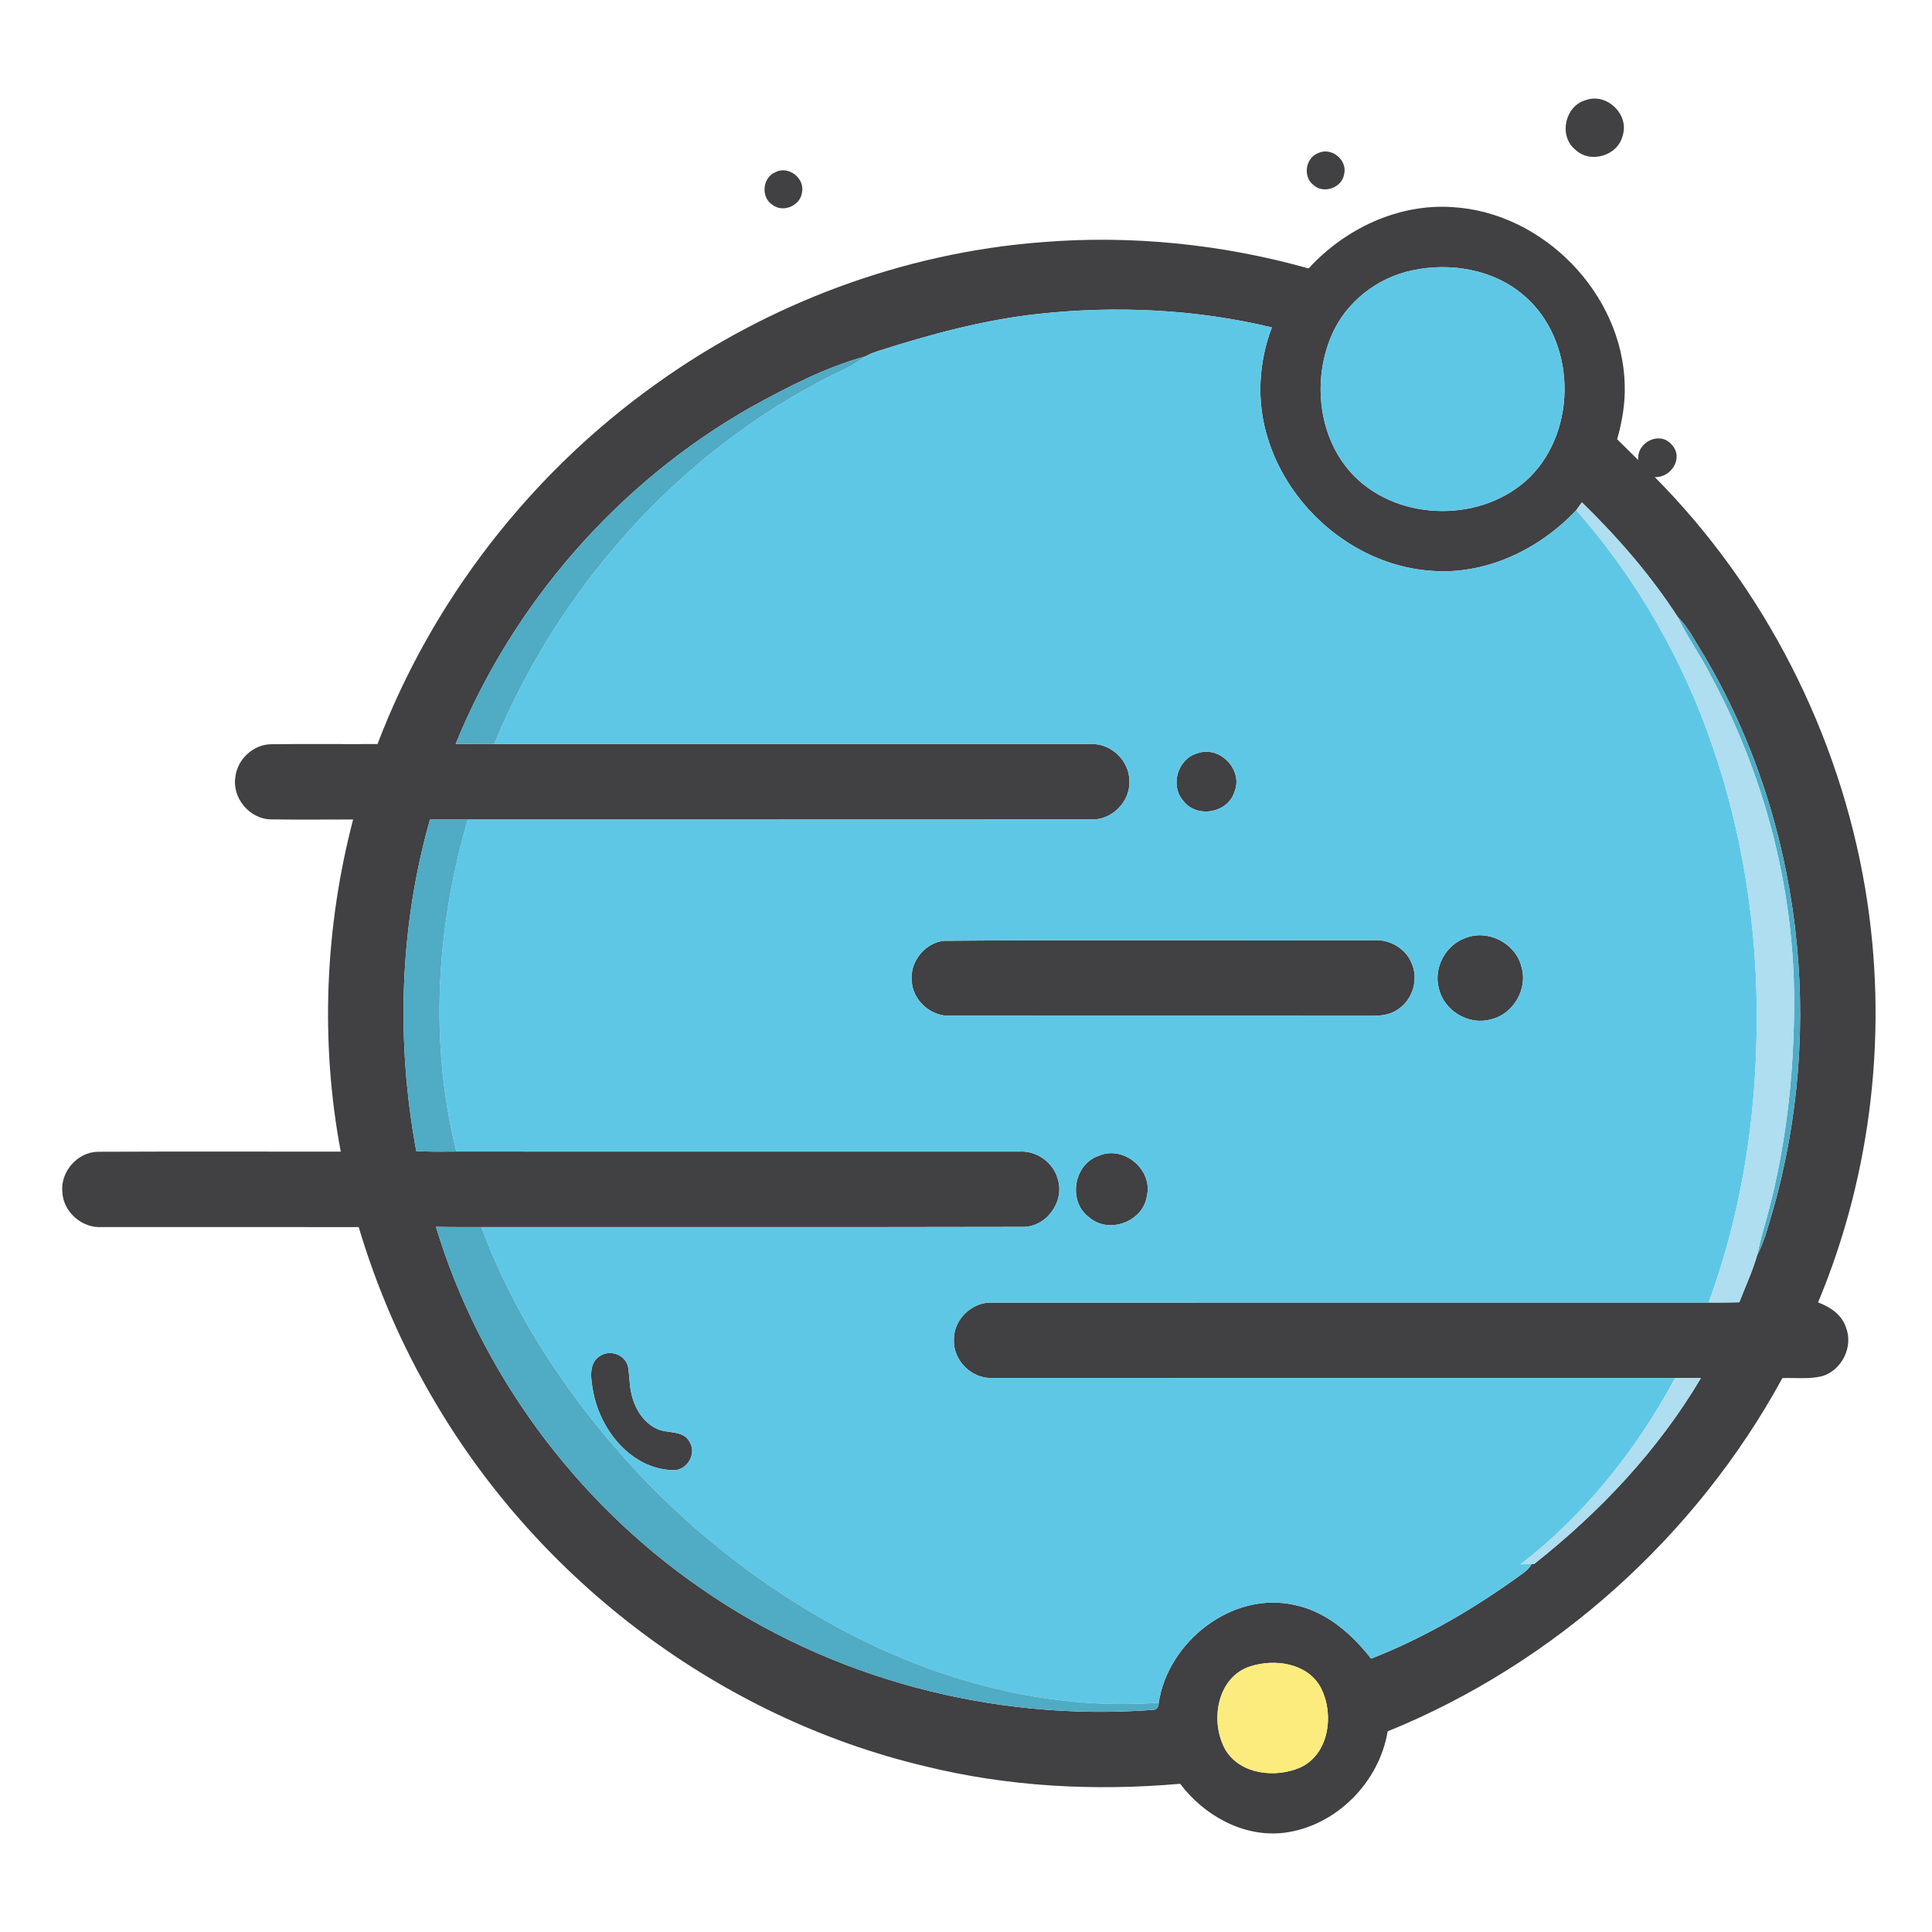 <?xml version="1.0" encoding="UTF-8" ?>
<svg width="512px" height="512px" viewBox="0 0 512 512" version="1.1" xmlns="http://www.w3.org/2000/svg">
<g id="#414042ff">
<path fill="#414042" opacity="1.00" d=" M 420.37 26.50 C 425.88 24.56 431.87 30.42 430.01 35.97 C 428.75 41.32 421.33 43.48 417.41 39.60 C 412.96 35.92 414.78 27.91 420.37 26.50 Z" />
<path fill="#414042" opacity="1.00" d=" M 349.39 40.55 C 352.84 38.92 357.11 42.39 356.22 46.10 C 355.70 49.76 350.76 51.53 348.05 49.00 C 345.19 46.79 345.99 41.78 349.39 40.55 Z" />
<path fill="#414042" opacity="1.00" d=" M 205.41 45.67 C 208.82 43.79 213.31 47.14 212.55 50.94 C 212.16 54.48 207.58 56.47 204.75 54.31 C 201.60 52.36 202.02 47.13 205.41 45.67 Z" />
<path fill="#414042" opacity="1.00" d=" M 346.79 71.14 C 356.41 60.64 370.54 53.90 384.94 54.89 C 409.00 56.29 430.03 77.88 430.57 102.02 C 430.72 106.89 429.89 111.75 428.56 116.42 C 430.41 118.27 432.31 120.07 434.16 121.92 C 433.65 117.14 440.00 114.08 443.09 117.92 C 446.24 121.37 442.86 126.65 438.53 126.43 C 467.74 155.86 487.42 194.61 494.30 235.48 C 500.48 272.24 496.19 310.74 481.81 345.15 C 484.97 346.32 488.07 348.37 489.18 351.72 C 491.25 356.87 488.10 363.20 482.79 364.73 C 479.37 365.53 475.82 365.09 472.35 365.21 C 449.49 407.13 411.99 440.84 367.74 458.83 C 365.51 472.40 353.92 484.08 340.16 485.72 C 329.48 486.95 319.05 481.10 312.76 472.72 C 290.12 474.71 267.14 473.51 245.04 468.05 C 190.86 455.17 142.97 419.01 114.95 370.99 C 106.47 356.61 99.82 341.18 95.06 325.19 C 72.37 325.18 49.68 325.19 27.00 325.18 C 21.74 325.54 16.77 321.20 16.52 315.92 C 15.96 310.52 20.56 305.26 26.02 305.23 C 47.45 305.13 68.88 305.22 90.30 305.19 C 84.83 276.08 86.10 245.80 93.58 217.17 C 86.38 217.15 79.19 217.27 72.00 217.14 C 66.26 217.21 61.44 211.50 62.38 205.86 C 62.92 201.17 67.21 197.20 71.98 197.23 C 81.33 197.10 90.69 197.24 100.05 197.18 C 114.55 159.05 140.61 125.49 173.79 101.81 C 203.62 80.38 239.30 67.04 275.95 64.19 C 299.73 62.24 323.83 64.68 346.79 71.14 M 374.40 71.62 C 364.99 73.53 356.60 80.08 352.84 88.97 C 347.65 101.10 349.44 116.59 358.89 126.18 C 371.02 138.42 393.12 138.50 405.41 126.46 C 418.23 113.72 417.66 89.96 403.76 78.22 C 395.79 71.40 384.49 69.50 374.40 71.62 M 274.93 83.21 C 260.64 84.80 246.69 88.56 233.02 92.93 C 231.78 93.34 230.51 93.75 229.38 94.43 C 218.67 97.35 208.71 102.58 199.01 107.90 C 163.92 127.81 135.95 159.81 120.75 197.17 C 124.15 197.19 127.55 197.19 130.95 197.18 C 183.64 197.20 236.34 197.17 289.03 197.19 C 294.40 196.90 299.32 201.60 299.30 206.98 C 299.56 212.50 294.55 217.47 289.03 217.17 C 234.01 217.21 178.98 217.18 123.96 217.19 C 120.62 217.18 117.29 217.19 113.95 217.19 C 105.85 245.66 104.94 275.99 110.31 305.05 C 113.85 305.25 117.39 305.21 120.94 305.17 C 170.64 305.20 220.34 305.17 270.05 305.18 C 274.63 304.86 279.13 308.00 280.32 312.46 C 282.24 318.41 277.27 325.26 270.99 325.14 C 223.18 325.25 175.36 325.16 127.55 325.19 C 123.55 325.19 119.54 325.22 115.53 325.12 C 127.18 363.65 152.38 397.82 185.45 420.72 C 219.99 444.87 263.00 456.20 304.96 453.18 C 306.36 453.29 307.07 452.64 307.07 451.24 C 309.54 435.03 326.53 421.64 342.99 425.31 C 351.44 427.04 358.19 432.93 363.35 439.56 C 377.79 433.93 391.28 425.94 403.79 416.80 C 404.66 416.18 405.37 415.40 405.91 414.46 L 406.61 414.43 C 423.99 400.69 439.46 384.32 450.77 365.18 C 448.48 365.18 446.20 365.19 443.93 365.19 C 383.64 365.17 323.35 365.21 263.06 365.17 C 257.56 365.49 252.56 360.55 252.79 355.06 C 252.70 349.71 257.57 344.96 262.93 345.20 C 326.22 345.17 389.52 345.19 452.82 345.19 C 455.52 345.20 458.23 345.18 460.93 345.12 C 462.53 340.96 464.45 336.92 465.66 332.62 C 467.61 329.01 468.55 324.98 469.74 321.08 C 483.81 272.16 477.53 217.47 451.51 173.58 C 449.32 170.16 447.57 166.38 444.63 163.52 C 437.44 152.41 428.68 142.34 419.21 133.12 C 418.84 133.63 418.10 134.67 417.74 135.19 C 408.10 145.41 394.30 152.18 380.06 151.32 C 359.89 150.30 341.74 135.18 335.94 116.02 C 332.95 106.50 333.52 96.06 337.06 86.77 C 316.77 81.90 295.64 80.94 274.93 83.21 M 331.38 441.59 C 322.35 444.45 320.51 456.62 324.92 463.99 C 328.97 470.28 337.96 471.19 344.42 468.48 C 352.36 464.97 353.69 454.03 349.90 447.02 C 346.33 440.69 337.77 439.54 331.38 441.59 Z" />
<path fill="#414042" opacity="1.00" d=" M 317.40 199.61 C 323.31 197.51 329.60 204.13 327.11 209.93 C 325.35 215.48 317.20 216.90 313.65 212.30 C 309.95 208.27 312.09 200.99 317.40 199.61 Z" />
<path fill="#414042" opacity="1.00" d=" M 388.41 248.56 C 394.28 246.23 401.51 249.89 403.13 255.97 C 405.09 261.93 401.05 268.90 394.92 270.19 C 389.13 271.74 382.68 267.82 381.33 262.00 C 379.80 256.55 383.08 250.39 388.41 248.56 Z" />
<path fill="#414042" opacity="1.00" d=" M 250.14 249.32 C 288.08 249.00 326.04 249.28 363.99 249.18 C 368.10 248.87 372.28 251.16 373.96 254.96 C 376.07 259.25 374.49 264.86 370.50 267.47 C 367.45 269.67 363.51 269.13 359.98 269.20 C 323.99 269.16 287.99 269.21 252.00 269.18 C 246.78 269.50 241.86 265.17 241.61 259.94 C 241.11 254.89 245.08 249.87 250.14 249.32 Z" />
<path fill="#414042" opacity="1.00" d=" M 291.23 306.28 C 297.81 303.43 305.62 310.03 303.93 316.99 C 302.92 323.86 293.67 327.18 288.53 322.51 C 282.91 318.29 284.57 308.47 291.23 306.28 Z" />
<path fill="#414042" opacity="1.00" d=" M 159.20 359.23 C 161.25 358.00 164.13 358.55 165.58 360.44 C 166.86 361.96 166.55 364.08 166.85 365.91 C 167.10 370.95 169.33 376.49 174.17 378.70 C 176.99 379.98 181.17 378.93 182.79 382.20 C 184.77 385.44 181.84 390.01 178.07 389.60 C 167.24 389.14 159.27 379.14 157.26 369.14 C 156.68 365.86 155.66 361.21 159.20 359.23 Z" />
</g>
<g id="#5fc7e6ff">
<path fill="#5fc7e6" opacity="1.00" d=" M 374.40 71.62 C 384.49 69.50 395.79 71.40 403.76 78.22 C 417.66 89.96 418.23 113.72 405.41 126.46 C 393.12 138.50 371.02 138.42 358.89 126.18 C 349.44 116.59 347.65 101.10 352.84 88.97 C 356.60 80.08 364.99 73.53 374.40 71.62 Z" />
<path fill="#5fc7e6" opacity="1.00" d=" M 274.93 83.21 C 295.64 80.94 316.77 81.90 337.06 86.77 C 333.52 96.06 332.95 106.50 335.94 116.02 C 341.74 135.18 359.89 150.30 380.06 151.32 C 394.30 152.18 408.10 145.41 417.74 135.19 C 433.81 153.53 446.16 175.05 453.97 198.15 C 462.74 223.74 466.39 250.98 465.42 277.98 C 464.71 300.85 460.70 323.67 452.82 345.19 C 389.52 345.19 326.22 345.17 262.93 345.20 C 257.57 344.96 252.70 349.71 252.79 355.06 C 252.56 360.55 257.56 365.49 263.06 365.17 C 323.35 365.21 383.64 365.17 443.93 365.19 C 433.71 384.13 420.06 401.39 402.96 414.57 C 403.70 414.55 405.17 414.49 405.91 414.46 C 405.37 415.40 404.66 416.18 403.79 416.80 C 391.28 425.94 377.79 433.93 363.35 439.56 C 358.19 432.93 351.44 427.04 342.99 425.31 C 326.53 421.64 309.54 435.03 307.07 451.24 C 277.66 453.40 248.21 445.44 222.43 431.54 C 202.48 420.77 184.37 406.65 168.85 390.15 C 151.33 371.25 136.55 349.41 127.55 325.19 C 175.36 325.16 223.18 325.25 270.99 325.14 C 277.27 325.26 282.24 318.41 280.32 312.46 C 279.13 308.00 274.63 304.86 270.05 305.18 C 220.34 305.17 170.64 305.20 120.94 305.17 C 113.69 276.30 115.64 245.61 123.96 217.19 C 178.98 217.18 234.01 217.21 289.03 217.17 C 294.55 217.47 299.56 212.50 299.30 206.98 C 299.32 201.60 294.40 196.90 289.03 197.19 C 236.34 197.17 183.64 197.20 130.95 197.18 C 148.15 155.57 180.00 119.77 220.38 99.48 C 223.53 98.08 226.61 96.51 229.38 94.43 C 230.51 93.75 231.78 93.34 233.02 92.93 C 246.69 88.56 260.64 84.80 274.93 83.21 M 317.40 199.61 C 312.09 200.99 309.95 208.27 313.65 212.30 C 317.20 216.90 325.35 215.48 327.11 209.93 C 329.60 204.13 323.31 197.51 317.40 199.61 M 388.41 248.56 C 383.08 250.39 379.80 256.55 381.33 262.00 C 382.68 267.82 389.13 271.74 394.92 270.19 C 401.05 268.90 405.09 261.93 403.13 255.97 C 401.51 249.89 394.28 246.23 388.41 248.56 M 250.14 249.32 C 245.08 249.87 241.11 254.89 241.61 259.94 C 241.86 265.17 246.78 269.50 252.00 269.18 C 287.99 269.21 323.99 269.16 359.98 269.20 C 363.51 269.13 367.45 269.67 370.50 267.47 C 374.49 264.86 376.07 259.25 373.96 254.96 C 372.28 251.16 368.10 248.87 363.99 249.18 C 326.04 249.28 288.08 249.00 250.14 249.32 M 291.23 306.28 C 284.57 308.47 282.91 318.29 288.53 322.51 C 293.67 327.18 302.92 323.86 303.93 316.99 C 305.62 310.03 297.81 303.43 291.23 306.28 M 159.20 359.23 C 155.66 361.21 156.68 365.86 157.26 369.14 C 159.27 379.14 167.24 389.14 178.07 389.60 C 181.84 390.01 184.77 385.44 182.79 382.20 C 181.17 378.93 176.99 379.98 174.17 378.70 C 169.33 376.49 167.10 370.95 166.85 365.91 C 166.55 364.08 166.86 361.96 165.58 360.44 C 164.13 358.55 161.25 358.00 159.20 359.23 Z" />
</g>
<g id="#50abc4ff">
<path fill="#50abc4" opacity="1.00" d=" M 199.01 107.90 C 208.71 102.58 218.67 97.35 229.38 94.43 C 226.61 96.51 223.53 98.08 220.38 99.48 C 180.00 119.77 148.15 155.57 130.95 197.18 C 127.55 197.19 124.15 197.19 120.75 197.17 C 135.95 159.81 163.92 127.81 199.01 107.90 Z" />
<path fill="#50abc4" opacity="1.00" d=" M 444.63 163.52 C 447.57 166.38 449.32 170.16 451.51 173.58 C 477.53 217.47 483.81 272.16 469.74 321.08 C 468.55 324.98 467.61 329.01 465.66 332.62 C 466.16 330.45 466.64 328.28 467.25 326.14 C 473.16 306.02 475.58 284.98 475.46 264.04 C 475.23 234.14 467.20 204.46 452.94 178.22 C 450.36 173.21 447.04 168.62 444.63 163.52 Z" />
<path fill="#50abc4" opacity="1.00" d=" M 113.95 217.19 C 117.29 217.19 120.62 217.18 123.96 217.19 C 115.64 245.61 113.69 276.30 120.94 305.17 C 117.39 305.21 113.85 305.25 110.31 305.05 C 104.94 275.99 105.85 245.66 113.95 217.19 Z" />
<path fill="#50abc4" opacity="1.00" d=" M 115.53 325.12 C 119.54 325.22 123.55 325.19 127.55 325.19 C 136.55 349.41 151.33 371.25 168.85 390.15 C 184.37 406.65 202.48 420.77 222.43 431.54 C 248.21 445.44 277.66 453.40 307.07 451.24 C 307.07 452.64 306.36 453.29 304.96 453.18 C 263.00 456.20 219.99 444.87 185.45 420.72 C 152.38 397.82 127.18 363.65 115.53 325.12 Z" />
</g>
<g id="#aedeefff">
<path fill="#aedeef" opacity="1.00" d=" M 417.74 135.19 C 418.10 134.67 418.84 133.63 419.21 133.12 C 428.68 142.34 437.44 152.41 444.63 163.52 C 447.04 168.62 450.36 173.21 452.94 178.22 C 467.20 204.46 475.23 234.14 475.46 264.04 C 475.58 284.98 473.16 306.02 467.25 326.14 C 466.64 328.28 466.16 330.45 465.66 332.62 C 464.45 336.92 462.53 340.96 460.93 345.12 C 458.23 345.18 455.52 345.20 452.82 345.19 C 460.70 323.67 464.71 300.85 465.42 277.98 C 466.39 250.98 462.74 223.74 453.97 198.15 C 446.16 175.05 433.81 153.53 417.74 135.19 Z" />
<path fill="#aedeef" opacity="1.00" d=" M 443.93 365.19 C 446.20 365.19 448.48 365.18 450.77 365.18 C 439.46 384.32 423.99 400.69 406.61 414.43 L 405.91 414.46 C 405.17 414.49 403.70 414.55 402.96 414.57 C 420.06 401.39 433.71 384.13 443.93 365.19 Z" />
</g>
<g id="#fbec7dff">
<path fill="#fbec7d" opacity="1.00" d=" M 331.38 441.59 C 337.77 439.54 346.33 440.69 349.90 447.02 C 353.69 454.03 352.36 464.97 344.42 468.48 C 337.96 471.19 328.97 470.28 324.92 463.99 C 320.51 456.62 322.35 444.45 331.38 441.59 Z" />
</g>
</svg>
